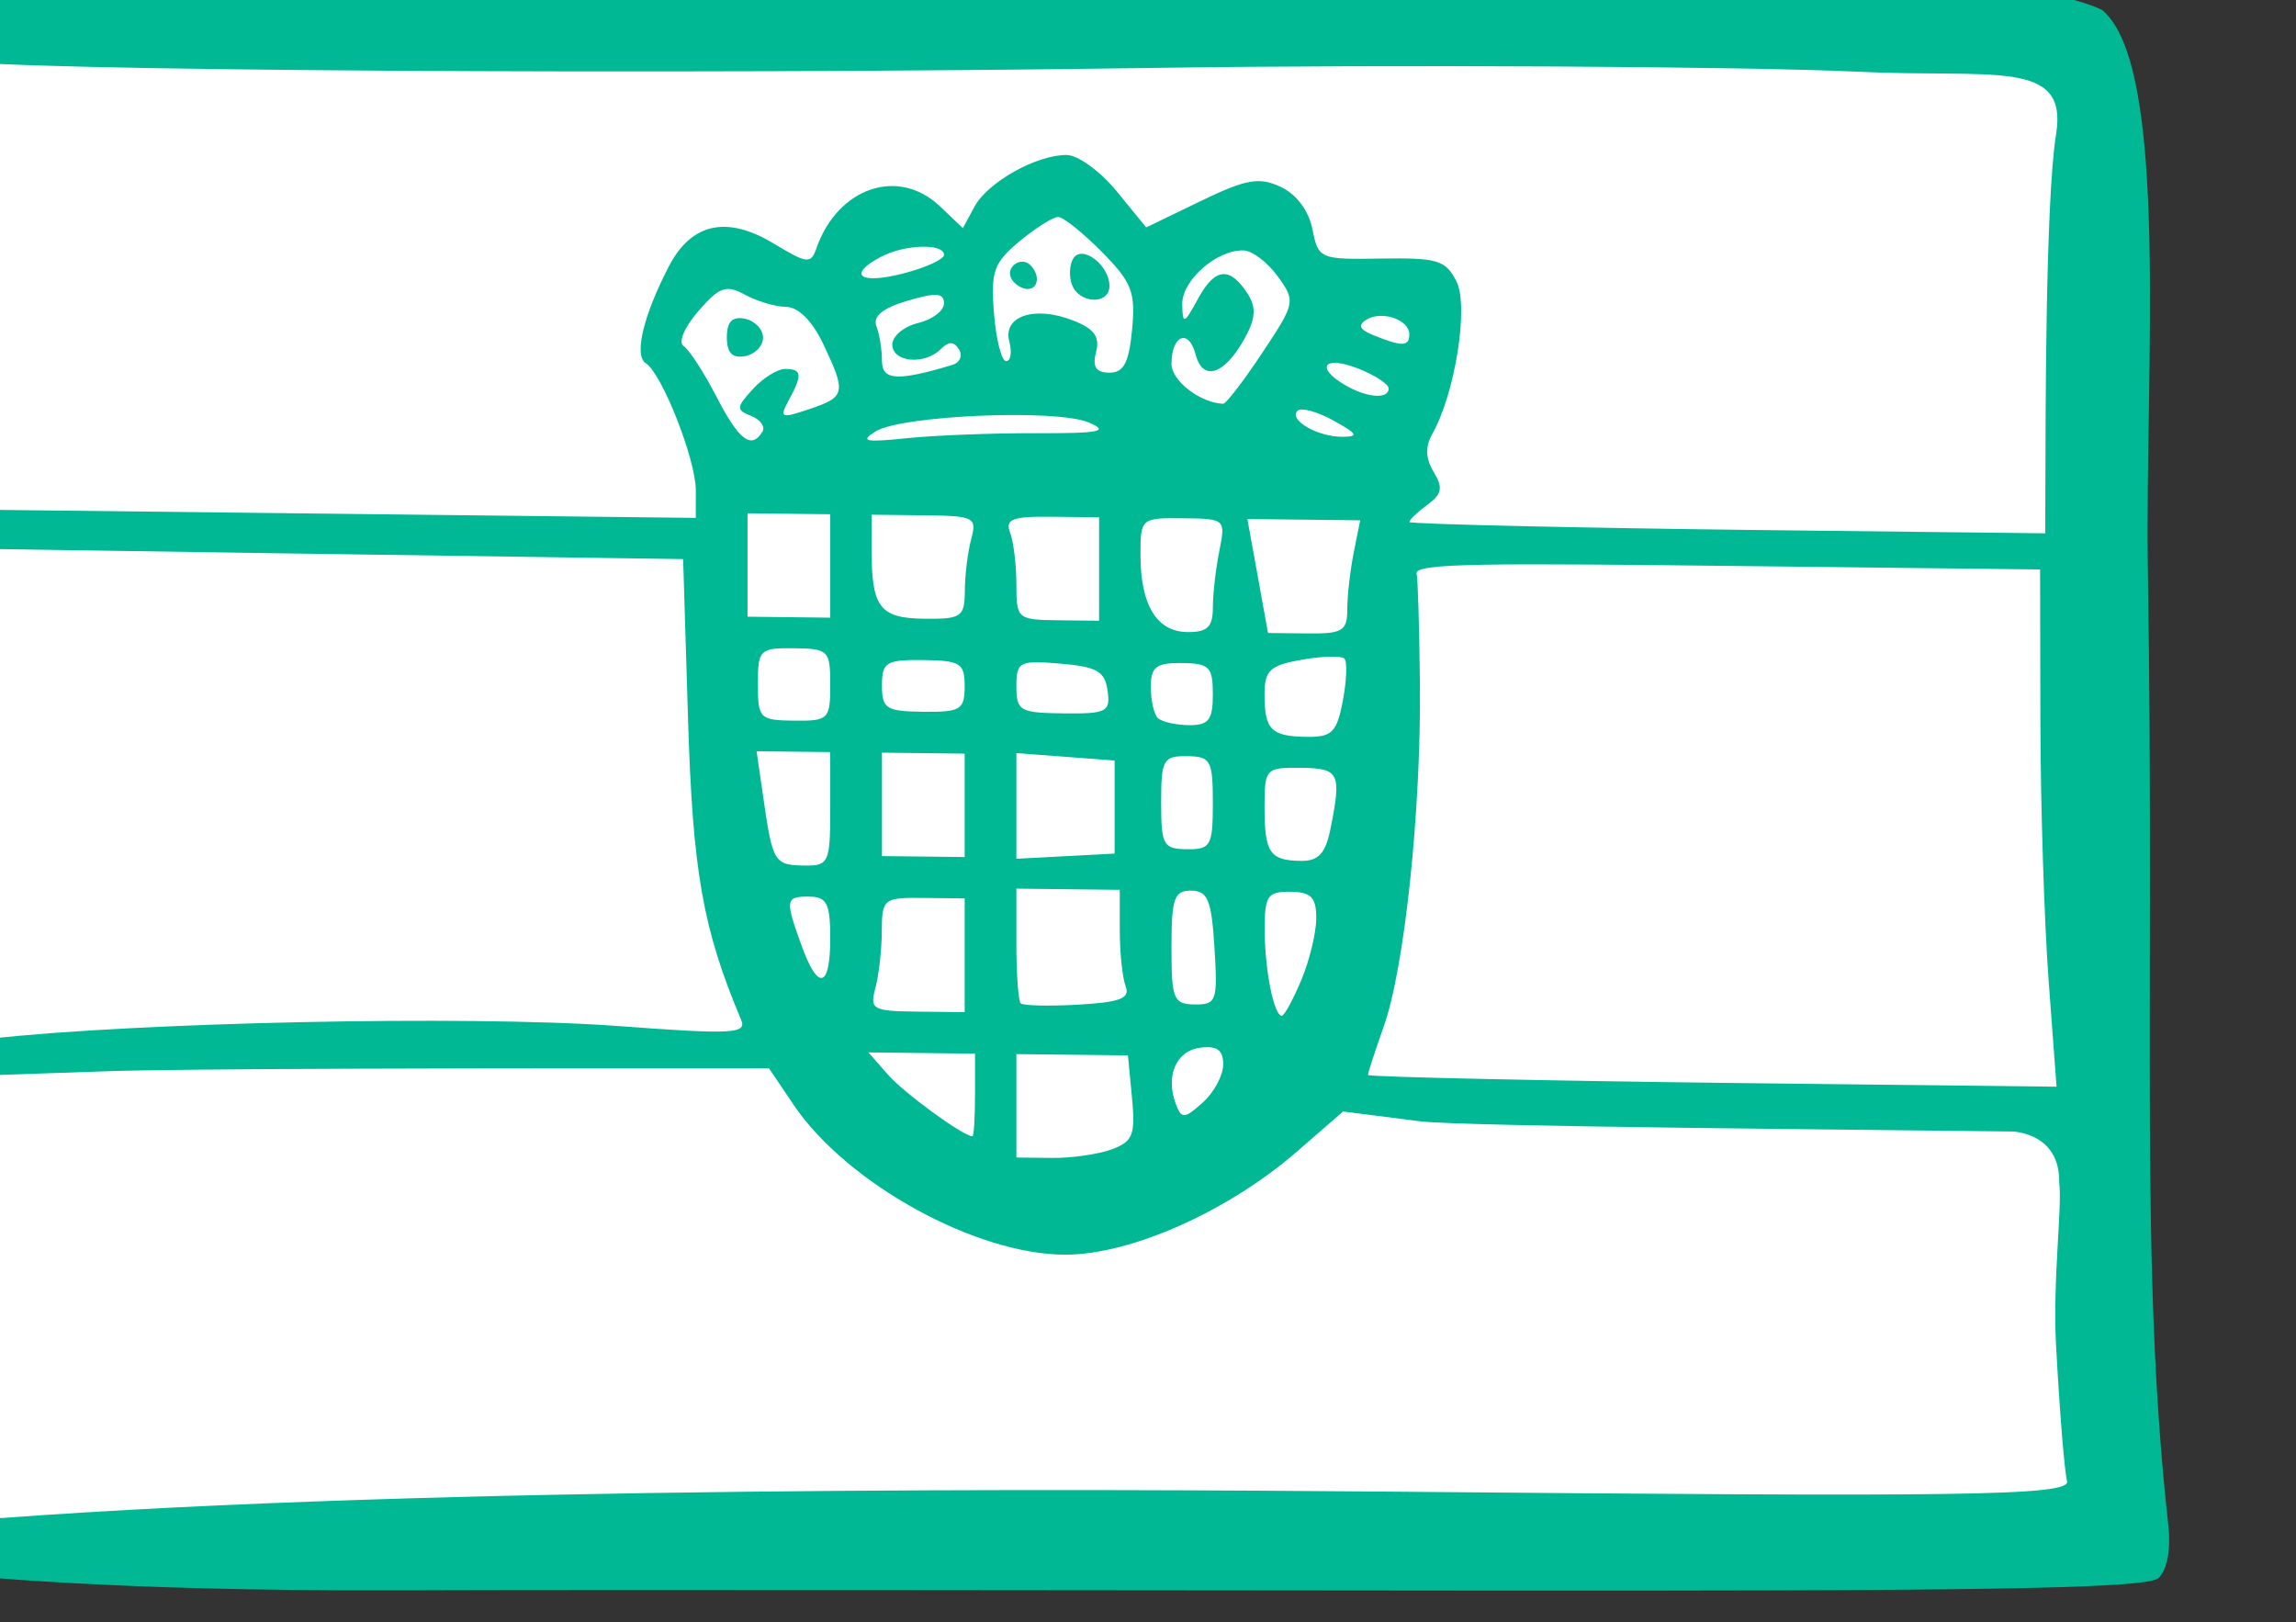 <?xml version="1.0" ?><svg height="91.401mm" viewBox="0 0 129.376 91.401" width="129.376mm" xmlns="http://www.w3.org/2000/svg">
    <rect x="0" y="0" width="129.376" height="91.401" fill="#333333" stroke="none"/>
    <path d="m 19751.24,-2031.568 -275.277,1.068 -2.51,62.393 102.893,0.254 -1.032,-10.004 c -2.353,-5.249 -7.444,-11.456 -7.058,-15.748 0.106,-1.988 5.427,-10.411 8.14,-12.109 l 14.686,5.129 6.818,-10.348 10.889,5.33 12.582,-9.971 11.051,9.607 16.865,-5.424 6.07,10.744 14.959,-1.037 0.102,13.309 -5.393,15.781 0.03,3.969 85.289,0.771 z m -130.738,19.949 -9.334,7.693 -11.891,-4.303 -7.261,10.457 -15.159,-4.152 -6.318,9.312 9,15.275 82.889,1.197 5.111,-13.26 0.01,-9.367 -13.613,1.184 -5.916,-10.266 -14.903,5.869 z m -40.721,37.717 c 0,0 -1.153,36.379 1.071,47.08 2.224,10.701 11.936,38.203 38.002,40.545 26.066,2.342 37.866,-26.984 38.925,-36.188 1.059,-9.204 4.088,-50.633 4.088,-50.633 z m 85.274,7.277 c 0,0 -1.624,21.047 -1.828,32.891 -0.203,11.844 -5.416,35.463 -5.416,35.463 l 95.998,1.752 -3.465,-69.334 z m -191.602,0.518 0.68,66.193 c 0,0 40.362,-2.838 49.181,-3.418 8.819,-0.58 60.471,0.342 60.471,0.342 0,0 -5.659,-15.574 -6.676,-22.9 -1.018,-7.326 -0.763,-39.963 -0.763,-39.963 z m 110.332,65.117 -109.652,3.076 1.525,60.387 279.932,-4.732 -1.781,-52.26 -95.998,-1.752 c 0,0 -18.364,19.244 -38.207,17.9 -19.842,-1.343 -35.819,-22.619 -35.819,-22.619 z" fill="#FFFFFF" transform="translate(35.36,-213.296) matrix(0.437,0.005,0,0.437,-6482.884,2910.542) translate(-4730.569,-4305.399)"/>
    <path d="m 14746.815,-6137.91 c -6.154,0 -6.328,-5.819 -7.826,-22.35 -1.579,-17.436 -1.093,-174.517 0.555,-177.855 0.596,-1.207 2.693,-2.576 4.661,-3.042 6.875,-1.627 122.094,-4.883 183.651,-5.646 62.399,-0.774 89.036,0.06 97.259,3.992 8.751,7.147 5.503,46.572 5.895,71.896 0.907,58.69 -1.085,89.759 2.637,123.356 0.346,3.122 -0.128,5.712 -1.249,6.834 -1.459,1.459 -25.107,1.967 -89.544,2.647 -43.855,0.463 -112.137,1.153 -137.07,1.534 -39.293,0.601 -55.347,-1.367 -58.967,-1.367 z m 186.003,-12.813 c 73.435,-0.185 88.318,-0.389 87.775,-2.366 -0.327,-1.19 -0.966,-9.064 -1.421,-17.497 -0.455,-8.433 0.827,-17.883 0.406,-21 0.114,-6.472 -6.071,-6.491 -6.071,-6.491 -16.967,-0.03 -70.864,0.189 -76.329,-0.443 l -9.937,-1.15 -5.94,5.229 c -8.884,7.819 -21.402,13.54 -29.856,13.643 -11.546,0.141 -28.224,-8.867 -35.069,-18.941 l -3.16,-4.649 -22.384,0.251 c -12.311,0.138 -52.724,0.632 -62.918,1.099 l -18.534,0.848 0.889,23.469 c 0.999,26.375 1.853,33.479 4.02,33.448 56.211,-4.814 139.918,-5.336 178.529,-5.449 z m -35.408,-43.722 c 2.727,-1.037 3.068,-1.906 2.614,-6.667 l -0.522,-5.474 h -7.194 -7.193 v 6.667 6.667 h 4.58 c 2.519,0 5.991,-0.536 7.715,-1.192 z m -17.628,-6.808 v -5.333 h -6.874 -6.873 l 2.54,2.858 c 2.096,2.358 9.659,7.786 10.873,7.804 0.184,0 0.334,-2.395 0.334,-5.328 z m 32,-4.299 c 0,-1.882 -0.785,-2.441 -2.987,-2.127 -3.106,0.443 -4.489,3.727 -3.098,7.352 0.718,1.872 1.097,1.841 3.446,-0.285 1.451,-1.313 2.639,-3.537 2.639,-4.941 z m 106.436,-12.034 c -0.562,-7.517 -1.04,-22.517 -1.062,-33.333 l -0.04,-19.666 -36.333,-3e-4 c -35.1,-3e-4 -44.536,0.059 -44.056,1.498 0.152,0.457 0.342,6.757 0.421,14 0.179,16.345 -1.962,36.748 -4.659,44.392 -1.122,3.178 -2.039,6.003 -2.039,6.277 0,0.275 25.727,0.499 47.394,0.499 h 41.395 z m -184.749,7.949 c 14.95,0.953 16.918,0.839 16.167,-0.932 -4.951,-11.686 -6.254,-19.041 -6.857,-38.683 l -0.634,-20.667 -51.848,-0.15 -41.849,-0.15 0.01,20.817 c 0,11.449 0.397,25.809 0.872,31.91 0.809,10.4 1.038,11.05 3.658,10.411 18.613,-2.279 61.035,-3.725 80.481,-2.555 z m 44.979,-9.615 v -7.333 h -5.333 c -5.124,0 -5.334,0.17 -5.352,4.333 -0.01,2.383 -0.38,5.683 -0.822,7.333 -0.749,2.794 -0.381,3 5.352,3 h 6.155 z m 20.758,3.756 c -0.417,-1.086 -0.758,-4.325 -0.758,-7.199 v -5.224 h -6.666 -6.667 v 7.111 c 0,3.911 0.25,7.361 0.555,7.667 0.305,0.306 3.646,0.345 7.424,0.088 5.406,-0.368 6.708,-0.889 6.112,-2.442 z m 22.644,-1.047 c 1.062,-2.543 1.932,-6.143 1.932,-8 0,-2.712 -0.656,-3.376 -3.334,-3.376 -2.966,0 -3.331,0.551 -3.315,5 0.02,5.165 1.189,11 2.206,11 0.318,0 1.448,-2.081 2.511,-4.624 z m -11.192,-4.041 c -0.384,-6.168 -0.861,-7.335 -3,-7.335 -2.194,0 -2.543,1.007 -2.543,7.333 0,6.715 0.253,7.333 3,7.335 2.803,0 2.97,-0.48 2.543,-7.333 z m -49.543,-0.668 c 0,-4.444 -0.444,-5.333 -2.667,-5.333 -3.119,0 -3.184,0.379 -1.065,6.239 2.157,5.965 3.732,5.583 3.732,-0.905 z m 0,-16.667 v -7.333 h -4.748 -4.749 l 0.918,6.333 c 1.159,7.989 1.379,8.333 5.324,8.333 3.056,0 3.255,-0.447 3.255,-7.333 z m 17.333,-0.667 v -6.667 h -5.333 -5.333 v 6.667 6.667 h 5.333 5.333 z m 19.334,0 v -6 l -6.334,-0.406 -6.333,-0.406 v 6.813 6.813 l 6.333,-0.406 6.334,-0.406 z m 27.833,2.5 c 1.446,-7.231 1.151,-7.833 -3.833,-7.833 -4.522,0 -4.667,0.159 -4.667,5.111 0,5.903 0.675,6.889 4.722,6.889 2.231,0 3.147,-1.01 3.778,-4.167 z m -15.167,-3.167 c 0,-5.511 -0.271,-6 -3.333,-6 -3.062,0 -3.333,0.489 -3.333,6 0,5.511 0.271,6 3.333,6 3.062,0 3.333,-0.489 3.333,-6 z m 16.767,-13.396 c 0.488,-2.601 0.576,-5.04 0.196,-5.419 -0.379,-0.38 -2.852,-0.285 -5.493,0.211 -4.118,0.772 -4.803,1.419 -4.803,4.53 0,4.563 0.858,5.407 5.495,5.407 3.202,0 3.84,-0.655 4.605,-4.729 z m -66.1,-1.271 c 0,-4.444 -0.222,-4.667 -4.667,-4.667 -4.444,0 -4.666,0.222 -4.666,4.667 0,4.444 0.222,4.667 4.666,4.667 4.445,0 4.667,-0.222 4.667,-4.667 z m 49.333,0.667 c 0,-3.555 -0.444,-4 -4,-4 -3.301,0 -4,0.543 -4,3.111 0,1.711 0.4,3.511 0.889,4 0.489,0.489 2.289,0.889 4,0.889 2.568,0 3.111,-0.698 3.111,-4 z m -32,-0.667 c 0,-3 -0.533,-3.333 -5.333,-3.333 -4.8,0 -5.333,0.333 -5.333,3.333 0,3 0.533,3.333 5.333,3.333 4.8,0 5.333,-0.333 5.333,-3.333 z m 18.426,0.333 c -0.354,-2.494 -1.382,-3.069 -6.092,-3.41 -5.297,-0.383 -5.667,-0.187 -5.667,3 0,3.16 0.446,3.41 6.093,3.41 5.555,0 6.055,-0.264 5.666,-3 z m 13.574,-10.833 c 0,-1.742 0.375,-5.042 0.834,-7.333 0.825,-4.128 0.782,-4.167 -4.667,-4.167 -5.416,0 -5.5,0.073 -5.5,4.754 0,6.492 2.087,9.912 6.047,9.912 2.57,0 3.286,-0.69 3.286,-3.167 z m 17.334,0 c 0,-1.742 0.375,-5.042 0.833,-7.333 l 0.833,-4.167 h -7.273 -7.273 l 1.33,7.333 1.329,7.333 h 5.11 c 4.491,0 5.111,-0.384 5.111,-3.167 z m -66.667,-4.833 v -6.667 h -5.333 -5.334 v 6.667 6.667 h 5.334 5.333 z m 17.352,3 c 0.01,-2.017 0.38,-5.017 0.822,-6.667 0.757,-2.825 0.406,-3 -6.019,-3 h -6.822 v 4.558 c 0,7.409 1.061,8.776 6.81,8.776 4.769,0 5.192,-0.298 5.209,-3.667 z m 17.315,-3 v -6.667 h -6.143 c -5.054,0 -5.999,0.374 -5.333,2.109 0.445,1.16 0.809,4.16 0.809,6.667 0,4.428 0.151,4.558 5.333,4.558 h 5.334 z m -52.001,-9.556 c 0,-3.972 -4.375,-15.028 -6.457,-16.315 -1.547,-0.956 -0.308,-6.158 2.982,-12.521 2.909,-5.626 7.457,-6.669 13.509,-3.099 4.394,2.593 4.788,2.627 5.547,0.474 2.756,-7.815 10.56,-10.529 15.886,-5.525 l 2.972,2.792 1.487,-2.778 c 1.707,-3.188 8.038,-6.806 11.911,-6.806 1.45,0 4.346,2.074 6.436,4.61 l 3.8,4.61 7.01,-3.469 c 5.884,-2.912 7.544,-3.227 10.328,-1.958 2.039,0.929 3.618,3.015 4.098,5.414 0.766,3.834 0.924,3.899 8.898,3.681 7.23,-0.197 8.288,0.112 9.67,2.827 1.617,3.178 -0.158,14.426 -3.109,19.7 -0.933,1.669 -0.88,3.182 0.175,4.913 1.226,2.013 1.068,2.84 -0.809,4.234 -1.283,0.953 -2.333,1.966 -2.333,2.252 0,0.286 24.199,0.52 43.998,0.52 h 37.998 l 0.02,-6.667 c 0.03,-6.785 -0.03,-36.075 1.382,-44.827 1.588,-9.816 -8.219,-7.086 -25.649,-7.751 -14.531,-0.508 -59.621,-0.263 -90.421,0.546 -63.674,1.672 -150.369,2.063 -154.349,0.8 -2.627,-0.834 -2.672,9.584 -2.105,29.524 0.318,11.207 0.85,22.177 1.181,24.376 l 0.602,4 h 42.669 52.668 z m 8.581,-7.638 c 0.406,-0.656 -0.241,-1.569 -1.436,-2.028 -1.977,-0.758 -1.957,-1.074 0.214,-3.473 1.314,-1.451 3.195,-2.639 4.182,-2.639 2.146,0 2.224,0.702 0.448,4.022 -1.243,2.322 -1.039,2.407 2.666,1.115 4.661,-1.625 4.767,-2.131 1.765,-8.426 -1.395,-2.927 -3.197,-4.712 -4.754,-4.712 -1.379,0 -3.779,-0.681 -5.334,-1.513 -2.421,-1.296 -3.284,-0.981 -6.014,2.192 -1.778,2.067 -2.617,4.062 -1.898,4.513 0.709,0.444 2.615,3.358 4.236,6.475 2.914,5.603 4.491,6.793 5.925,4.473 z m -4.58,-12.14 c 0,-2.008 0.696,-2.728 2.333,-2.413 1.283,0.247 2.333,1.333 2.333,2.413 0,1.08 -1.05,2.166 -2.333,2.413 -1.637,0.315 -2.333,-0.405 -2.333,-2.413 z m 39.852,11.915 c 8.288,-0.069 9.537,-0.337 6.814,-1.46 -4.174,-1.722 -24.139,-0.653 -27.503,1.473 -2.049,1.295 -1.328,1.443 4.023,0.824 3.585,-0.414 11.085,-0.791 16.666,-0.838 z m 38.363,-2.073 c -2.081,-1.128 -4.164,-1.671 -4.628,-1.208 -1.187,1.187 2.555,3.331 5.746,3.291 2.199,-0.027 2.003,-0.393 -1.118,-2.084 z m -9.181,-8.618 c 4.282,-6.5 4.322,-6.696 2,-9.886 -1.302,-1.79 -3.284,-3.274 -4.404,-3.297 -3.444,-0.071 -7.967,3.951 -7.91,7.034 0.05,2.668 0.231,2.595 2.086,-0.825 2.169,-4.001 4.125,-4.151 6.432,-0.493 1.06,1.681 0.913,3.18 -0.572,5.814 -2.594,4.602 -5.318,5.439 -6.239,1.917 -0.876,-3.347 -3.094,-2.415 -3.094,1.3 0,2.167 3.736,5.001 6.667,5.055 0.366,0.01 2.632,-2.972 5.034,-6.619 z m 16.299,4.401 c 0,-0.573 -1.8,-1.72 -4,-2.551 -4.307,-1.625 -5.502,-0.082 -1.667,2.152 2.805,1.634 5.667,1.835 5.667,0.399 z m -56.249,-2.394 c 0.963,-0.3 1.346,-1.202 0.85,-2.005 -0.65,-1.051 -1.308,-1.053 -2.352,-0.01 -2.117,2.118 -6.249,1.771 -6.249,-0.525 0,-1.086 1.5,-2.351 3.333,-2.811 1.834,-0.46 3.334,-1.615 3.334,-2.567 0,-1.365 -0.996,-1.425 -4.718,-0.283 -3.178,0.975 -4.483,2.058 -4,3.318 0.395,1.028 0.718,3.032 0.718,4.453 0,2.548 1.989,2.642 9.084,0.43 z m 23.166,-4.796 c 0.465,-4.876 -0.02,-6.114 -3.904,-10 -2.439,-2.439 -4.969,-4.435 -5.622,-4.435 -0.652,0 -2.892,1.435 -4.976,3.189 -3.341,2.811 -3.733,3.918 -3.302,9.333 0.269,3.379 0.972,6.144 1.563,6.144 0.591,0 0.776,-1.142 0.411,-2.538 -0.858,-3.279 3.269,-4.688 8.219,-2.805 2.737,1.04 3.485,2.057 2.968,4.034 -0.5,1.913 -0.03,2.643 1.711,2.643 1.845,0 2.525,-1.29 2.932,-5.565 z m -7.744,-5.705 c -0.408,-1.065 -0.336,-2.594 0.161,-3.398 1.139,-1.843 4.666,0.8 4.666,3.498 0,2.442 -3.882,2.362 -4.827,-0.099 z m -7.783,-0.638 c -0.911,-1.474 1.193,-3.065 2.424,-1.834 1.268,1.268 1.031,3.075 -0.402,3.075 -0.69,0 -1.6,-0.558 -2.022,-1.241 z m 51.277,6.533 c 0,-1.9 -3.521,-3.078 -5.515,-1.846 -1.178,0.728 -0.914,1.3 0.936,2.024 3.648,1.428 4.579,1.392 4.579,-0.178 z m -60,-9.567 c 0,-1.509 -5.041,-1.308 -8.088,0.322 -4.439,2.376 -2.818,3.647 2.754,2.159 2.934,-0.783 5.334,-1.9 5.334,-2.481 z" fill="#00B894" transform="translate(35.36,-213.296) matrix(0.437,0.005,0,0.437,-6482.884,2910.542)"/>
</svg>